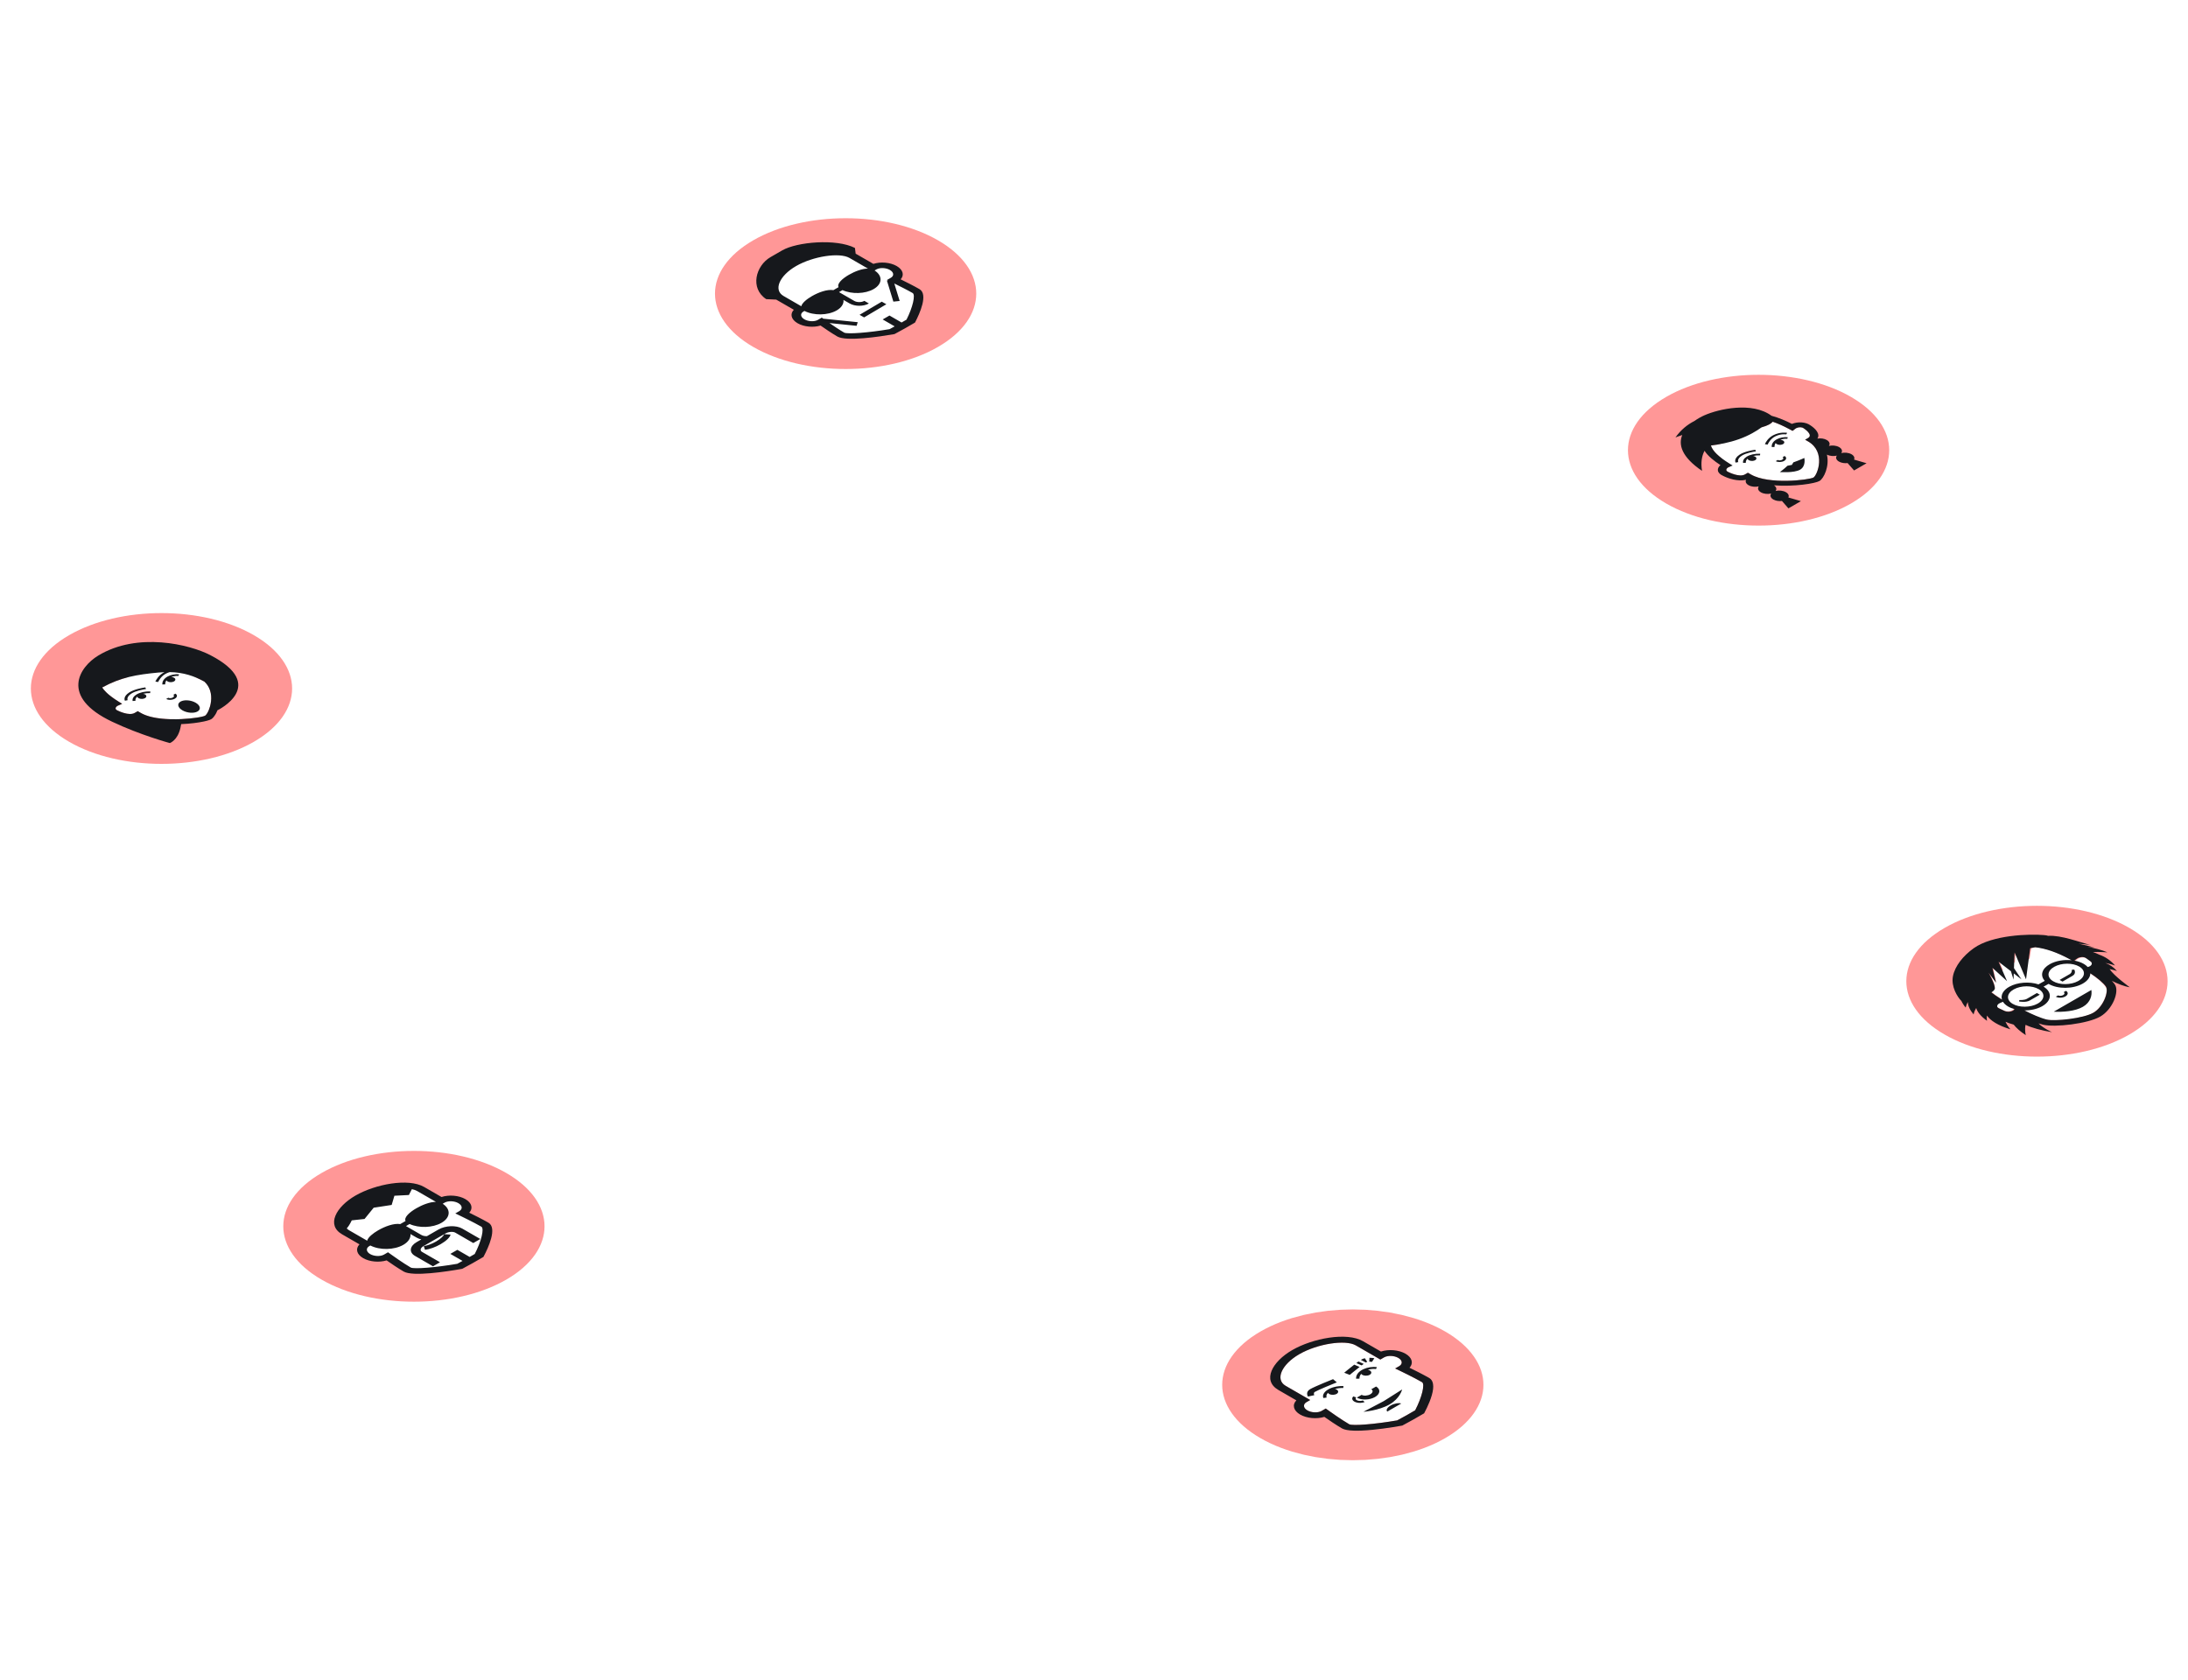 <svg width="1000" height="768" viewBox="0 0 1000 768" fill="none" xmlns="http://www.w3.org/2000/svg">
<path fill-rule="evenodd" clip-rule="evenodd" d="M373.711 126.853C366.658 130.925 366.658 137.527 373.711 141.599C380.764 145.671 392.2 145.671 399.253 141.599C406.306 137.527 406.306 130.925 399.253 126.853C392.2 122.782 380.764 122.782 373.711 126.853ZM344.265 158.598C320.95 145.138 320.95 123.315 344.265 109.854C367.581 96.394 405.383 96.394 428.698 109.854C452.014 123.315 452.014 145.138 428.698 158.598C405.383 172.058 367.581 172.058 344.265 158.598Z" fill="#FF9797"/>
<path fill-rule="evenodd" clip-rule="evenodd" d="M790.969 198.434C783.915 202.506 783.915 209.108 790.969 213.179C798.022 217.251 809.458 217.251 816.511 213.179C823.564 209.108 823.564 202.506 816.511 198.434C809.458 194.362 798.022 194.362 790.969 198.434ZM761.523 230.178C738.208 216.718 738.208 194.895 761.523 181.435C784.839 167.975 822.641 167.975 845.956 181.435C869.272 194.895 869.272 216.718 845.956 230.178C822.641 243.638 784.839 243.638 761.523 230.178Z" fill="#FF9797"/>
<path fill-rule="evenodd" clip-rule="evenodd" d="M61.035 307.361C53.982 311.433 53.982 318.034 61.035 322.106C68.088 326.178 79.524 326.178 86.577 322.106C93.63 318.034 93.63 311.433 86.577 307.361C79.524 303.289 68.088 303.289 61.035 307.361ZM31.59 339.105C8.274 325.645 8.274 303.822 31.59 290.362C54.905 276.902 92.707 276.902 116.023 290.362C139.338 303.822 139.338 325.645 116.023 339.105C92.707 352.565 54.905 352.565 31.59 339.105Z" fill="#FF9797"/>
<path fill-rule="evenodd" clip-rule="evenodd" d="M918.195 441.184C911.142 445.256 911.142 451.858 918.195 455.93C925.249 460.002 936.684 460.002 943.737 455.93C950.791 451.858 950.791 445.256 943.737 441.184C936.684 437.113 925.249 437.113 918.195 441.184ZM888.75 472.929C865.434 459.469 865.434 437.646 888.75 424.186C912.065 410.725 949.867 410.725 973.183 424.186C996.498 437.646 996.498 459.469 973.183 472.929C949.867 486.389 912.065 486.389 888.75 472.929Z" fill="#FF9797"/>
<path fill-rule="evenodd" clip-rule="evenodd" d="M176.404 553.223C169.351 557.295 169.351 563.897 176.404 567.969C183.458 572.041 194.893 572.041 201.946 567.969C209 563.897 209 557.295 201.946 553.223C194.893 549.152 183.458 549.152 176.404 553.223ZM146.959 584.968C123.643 571.508 123.643 549.685 146.959 536.225C170.274 522.765 208.076 522.765 231.392 536.225C254.707 549.685 254.707 571.508 231.392 584.968C208.076 598.428 170.274 598.428 146.959 584.968Z" fill="#FF9797"/>
<path fill-rule="evenodd" clip-rule="evenodd" d="M398.977 122.282C398.966 122.288 398.961 122.295 398.952 122.3L389.792 117.012C383.977 113.655 370.571 115.953 362.289 120.734C354.007 125.515 350.734 132.846 356.549 136.203L365.709 141.491C365.699 141.497 365.688 141.5 365.678 141.506C363.222 142.923 363.404 145.327 366.084 146.874C368.764 148.421 372.928 148.526 375.384 147.109C375.394 147.103 375.399 147.096 375.408 147.091C375.408 147.091 380.649 150.856 384.263 152.943C387.877 155.029 407.697 151.593 407.697 151.593L412.046 149.221L416.25 146.793C416.25 146.793 422.295 135.157 418.683 133.072C415.071 130.987 408.651 127.9 408.651 127.9C408.661 127.894 408.672 127.891 408.683 127.885C411.138 126.468 410.956 124.064 408.276 122.517C405.596 120.97 401.432 120.865 398.977 122.282Z" fill="white"/>
<path fill-rule="evenodd" clip-rule="evenodd" d="M392.847 143.919L394.937 145.097L405.096 139.085L403.006 137.908L392.847 143.919ZM407.239 126.929L405.403 127.987L405.867 128.211L405.354 128.264L408.303 137.884L411.182 137.586L408.734 129.599C410.831 130.629 414.672 132.548 417.129 133.967C418.492 134.801 417.145 140.546 414.306 146.126L412.05 147.429L406.523 144.239L403.418 146.032L408.9 149.197L406.577 150.466C397.044 152.086 387.23 152.839 385.816 152.045C383.682 150.813 380.926 148.952 379.095 147.683L391.498 148.95L392.014 147.288L376.261 145.678L375.592 145.197L373.741 146.267C372.131 147.131 369.424 147.008 367.638 145.977C365.857 144.949 365.639 143.391 367.122 142.461L367.671 142.144C371.87 144.315 378.35 144.238 382.395 141.903C384.671 140.589 385.703 138.829 385.506 137.108L388.33 138.738C390.751 140.135 394.694 140.132 397.12 138.731L395.055 137.539C393.771 138.281 391.682 138.283 390.4 137.542L383.463 133.538L385.052 132.62C389.253 134.548 395.408 134.39 399.303 132.142C403.347 129.807 403.48 126.066 399.721 123.643L400.619 123.123C402.229 122.259 404.936 122.382 406.723 123.414C408.504 124.442 408.721 125.999 407.239 126.929ZM358.102 135.306C353.403 132.593 356.136 126.073 363.837 121.628C371.62 117.134 383.707 115.292 388.238 117.908L396.683 122.783C393.96 122.778 390.556 124.131 387.991 125.612C385.06 127.305 382.417 129.629 383.249 131.277L380.896 132.635C378.041 132.155 374.015 133.681 371.083 135.373C368.729 136.732 366.562 138.5 366.226 139.996L358.102 135.306ZM409.829 121.621C406.861 119.907 402.456 119.56 399.163 120.629L391.344 116.115C391.26 116.067 391.164 116.032 391.078 115.986L390.742 113.345C382.138 108.975 364.215 110.581 357.486 114.465L355.071 115.859L354.553 116.158L352.138 117.552C345.409 121.437 342.629 131.784 350.197 136.751L354.802 136.968C354.872 137.01 354.925 137.058 354.996 137.099L362.815 141.612C360.963 143.514 361.565 146.057 364.533 147.77C367.446 149.452 371.746 149.817 375.018 148.819C376.826 150.085 380.137 152.352 382.71 153.838C386.807 156.203 401.988 153.904 408.324 152.805L408.823 152.718L413.549 150.139L413.573 150.126L418.191 147.459L418.35 147.153C420.281 143.437 424.33 134.538 420.236 132.174C417.666 130.69 413.783 128.749 411.629 127.691C413.378 125.8 412.751 123.308 409.829 121.621Z" fill="#16181C"/>
<path fill-rule="evenodd" clip-rule="evenodd" d="M950.141 438.063C949.9 438.161 949.709 438.287 949.537 438.416L948.022 439.552L946.257 438.569C940.622 435.432 935.521 433.57 930.668 432.969L928.39 433.406L926.072 447.592L921.211 435.259L920.716 442.418L923.993 447.578L920.55 444.829L920.354 447.656L919.292 443.823L913.765 439.411L917.381 448.336L910.879 442.193L912.332 449.004L909.058 444.382C909.058 444.382 911.791 449.501 911.708 451.499C911.678 452.244 910.954 452.887 910.058 453.401C911.257 454.376 912.644 455.377 914.258 456.414L915.897 457.467L913.878 458.303C913.648 458.398 913.427 458.501 913.244 458.64C912.729 459.027 912.475 459.46 912.526 459.858C912.576 460.238 912.894 460.56 913.472 460.814L915.957 462C917.122 462.512 918.979 462.385 919.965 461.64C920.06 461.567 920.131 461.487 920.204 461.409L921.648 459.863L923.738 461.112C926.753 462.916 931.791 465.268 934.999 466.079C938.675 467.009 951.787 465.731 956.424 463.145C961.041 460.57 963.787 453.534 962.481 451.33C961.405 449.52 957.704 446.39 954.052 444.207L951.962 442.957L954.689 442.177C954.827 442.139 954.969 442.102 955.097 442.048C956.447 441.491 956.714 440.442 955.811 439.706L953.949 438.311C953.479 437.928 952.932 437.733 952.278 437.691C951.588 437.647 950.829 437.779 950.141 438.063Z" fill="white"/>
<path fill-rule="evenodd" clip-rule="evenodd" d="M945.945 445.297L941.323 447.966L942.648 448.73L947.27 446.062C949.038 445.041 948.057 443.316 948.027 443.25L946.907 443.312C946.907 443.324 947.097 444.632 945.945 445.297ZM927.662 457.382L932.274 454.719L930.949 453.954L926.337 456.617C925.177 457.286 922.922 457.171 922.9 457.172L922.793 457.818C922.907 457.835 925.896 458.401 927.662 457.382ZM953.57 438.133L955.474 439.507C956.398 440.234 956.163 441.287 954.832 441.856C954.704 441.911 954.564 441.95 954.428 441.991L954.167 442.068C953.721 441.576 953.159 441.11 952.461 440.691C951.209 439.943 949.692 439.427 948.062 439.137L949.161 438.283C949.33 438.152 949.515 438.025 949.754 437.922C950.434 437.631 951.189 437.492 951.88 437.529C952.536 437.565 953.088 437.754 953.57 438.133ZM936.865 440.743C933.135 442.824 932.327 445.971 934.543 448.391L931.659 449.998C927.549 448.635 922.077 448.992 918.347 451.071C915.467 452.677 914.333 454.921 914.981 456.974L914.425 456.63C912.781 455.609 911.361 454.623 910.134 453.661C911.014 453.138 911.719 452.487 911.727 451.743C911.749 449.744 908.861 444.655 908.861 444.655L912.274 449.242L910.614 442.448L917.304 448.524L913.417 439.638L919.076 443.993L920.257 447.813L920.367 444.986L923.894 447.7L920.46 442.574L920.737 435.412L925.973 447.692L927.861 433.488L930.126 433.028C934.998 433.579 940.155 435.389 945.884 438.469L946.794 438.958C943.372 438.604 939.636 439.199 936.865 440.743ZM949.795 448.478C946.495 450.32 941.36 450.356 938.355 448.558C935.35 446.761 935.59 443.799 938.894 441.957C942.196 440.116 947.328 440.08 950.335 441.877C953.34 443.676 953.098 446.636 949.795 448.478ZM919.836 458.885C916.831 457.088 917.072 454.126 920.375 452.284C923.678 450.443 928.808 450.407 931.814 452.206C934.821 454.003 934.579 456.964 931.278 458.805C927.975 460.648 922.843 460.684 919.836 458.885ZM962.498 451.06C963.87 453.251 961.339 460.311 956.8 462.932C952.24 465.564 939.166 466.974 935.461 466.082C932.623 465.399 928.345 463.545 925.263 461.903C928.124 461.91 931.038 461.283 933.307 460.019C937.764 457.531 938.061 453.516 933.985 451.046L936.275 449.77C940.405 452.21 947.364 452.179 951.823 449.691C954.168 448.384 955.351 446.654 955.365 444.949C958.551 446.99 961.521 449.507 962.498 451.06ZM920.744 461.317L920.524 461.563C920.452 461.643 920.385 461.723 920.291 461.797C919.326 462.551 917.475 462.696 916.294 462.197L913.773 461.036C913.188 460.789 912.86 460.47 912.797 460.091C912.734 459.692 912.975 459.257 913.478 458.865C913.657 458.726 913.877 458.619 914.103 458.522L915.428 457.954C915.91 458.726 916.669 459.449 917.71 460.071C918.603 460.606 919.635 461.016 920.744 461.317ZM956.533 435.189C960.112 435.12 963.171 435.359 963.171 435.359C960.551 434.218 957.139 433.371 954.017 432.84C955.952 432.988 957.306 433.18 957.306 433.18C955.169 432.603 952.518 431.945 949.883 431.385C952.936 431.66 955.241 431.988 955.241 431.988C950.657 430.751 942.07 427.448 936.091 427.805C935.591 427.654 934.961 427.535 934.159 427.464C927.585 426.889 910.607 427.35 902.054 433.481C897.258 436.918 893.451 441.627 892.561 446.313C891.655 451.076 894.6 455.752 896.447 457.607C896.874 458.543 897.503 459.542 898.402 460.62C898.402 460.62 898.569 459.576 899.308 458.172C899.334 458.164 899.357 458.159 899.382 458.15C899.454 459.755 900.211 461.607 902.004 463.756C902.004 463.756 902.217 462.447 903.2 460.79C903.697 462.535 905.162 464.49 908.139 466.661C908.139 466.661 907.916 465.649 908.098 464.218C908.115 464.245 908.115 464.271 908.135 464.299C909.76 466.554 912.992 468.738 918.82 470.534C918.82 470.534 917.542 469.166 916.578 467.098C917.637 467.568 918.882 468.004 920.332 468.396C921.513 469.915 923.299 471.526 925.873 473.225C925.873 473.225 925.241 471.142 925.746 468.486C928.482 469.81 933.153 471.12 937.831 471.845C937.831 471.845 933.969 470.144 931.693 467.847C932.401 468.075 933.089 468.281 933.721 468.433C939.221 469.758 954.22 467.997 959.898 464.72C965.526 461.471 968.673 453.398 966.643 450.167C966.297 449.616 965.795 449.014 965.194 448.391C967.896 449.736 970.857 450.926 973.387 451.318C973.387 451.318 966.344 446.277 964.176 443.029C966.186 443.418 967.536 443.911 967.536 443.911C965.937 442.048 964.099 440.891 962.206 440.206C964.867 440.718 966.653 441.372 966.653 441.372C964.52 438.886 962.065 437.355 959.535 436.458C958.51 435.968 957.509 435.545 956.533 435.189ZM951.965 460.255C955.49 458.22 956.221 454.947 955.833 452.562L938.641 462.487C942.803 462.718 948.442 462.289 951.965 460.255ZM943.985 455.49C945.271 454.747 945.378 453.614 944.231 452.951L943.185 453.555C943.763 453.889 943.653 454.489 942.952 454.894C942.251 455.298 941.211 455.363 940.632 455.029L939.587 455.633C940.734 456.295 942.708 456.227 943.985 455.49Z" fill="#16181C"/>
<path fill-rule="evenodd" clip-rule="evenodd" d="M72.467 307.44C62.405 308.391 55.309 309.581 46.696 314.277C46.699 314.28 46.7 314.282 46.703 314.285C47.176 315.008 47.805 315.744 48.576 316.497C48.659 316.578 48.741 316.659 48.828 316.74C49.056 316.954 49.291 317.169 49.542 317.386C49.776 317.586 50.025 317.788 50.279 317.99C50.546 318.204 50.826 318.419 51.114 318.636C51.436 318.875 51.766 319.116 52.117 319.36C52.29 319.481 52.465 319.602 52.644 319.724C53.18 320.084 53.731 320.446 54.326 320.816L55.834 321.751L54.029 322.527C53.899 322.583 53.773 322.642 53.657 322.71C53.589 322.749 53.525 322.79 53.465 322.836C53.008 323.192 52.788 323.585 52.846 323.946C52.9 324.289 53.195 324.577 53.724 324.8L53.883 324.875C53.93 324.899 58.915 327.418 61.538 325.917L62.959 325.104L64.35 325.907C64.624 326.066 64.912 326.215 65.208 326.359C65.24 326.374 65.272 326.387 65.302 326.401C65.374 326.433 65.444 326.464 65.514 326.496C65.718 326.588 65.919 326.681 66.13 326.766C66.255 326.817 66.385 326.864 66.513 326.912C66.707 326.986 66.902 327.06 67.104 327.13C67.246 327.179 67.394 327.225 67.539 327.271C67.739 327.335 67.939 327.397 68.142 327.455C68.286 327.497 68.434 327.536 68.58 327.576C68.793 327.633 69.007 327.689 69.224 327.741C69.371 327.776 69.519 327.81 69.67 327.844C69.893 327.895 70.12 327.942 70.347 327.987L70.481 328.014C70.585 328.034 70.688 328.054 70.792 328.074C71.032 328.118 71.275 328.16 71.517 328.2C71.629 328.219 71.74 328.237 71.852 328.255C71.882 328.259 71.912 328.264 71.942 328.268C72.213 328.31 72.484 328.347 72.758 328.382C72.791 328.387 72.825 328.392 72.858 328.396C72.945 328.407 73.031 328.42 73.116 328.43C73.426 328.468 73.741 328.501 74.056 328.532L74.152 328.543C74.201 328.548 74.252 328.554 74.302 328.558C74.819 328.607 75.34 328.649 75.86 328.681C75.871 328.682 75.881 328.682 75.891 328.683C76.386 328.715 76.883 328.739 77.38 328.757C77.421 328.758 77.46 328.76 77.5 328.761C78.531 328.797 79.559 328.807 80.57 328.794C80.604 328.794 80.639 328.793 80.675 328.792C81.057 328.787 81.438 328.779 81.816 328.767C81.823 328.767 81.829 328.767 81.835 328.767L81.85 328.766C82.249 328.753 82.644 328.739 83.035 328.72C85.681 328.595 88.101 328.339 89.986 328.049C89.995 328.047 90.005 328.045 90.015 328.044C90.46 327.975 90.868 327.905 91.247 327.834C91.287 327.827 91.326 327.819 91.365 327.812C91.72 327.744 92.043 327.676 92.331 327.608C92.371 327.599 92.408 327.591 92.448 327.581C92.724 327.514 92.969 327.448 93.171 327.385C93.195 327.376 93.213 327.37 93.236 327.363C93.438 327.297 93.605 327.232 93.719 327.172C93.809 327.116 93.907 327.031 94.007 326.935C94.025 326.917 94.044 326.899 94.062 326.88C94.159 326.779 94.26 326.661 94.361 326.527C94.379 326.504 94.396 326.48 94.411 326.457C94.519 326.312 94.625 326.154 94.733 325.977L94.736 325.972C94.846 325.788 94.956 325.584 95.065 325.369C95.077 325.342 95.092 325.316 95.105 325.29C95.214 325.069 95.321 324.837 95.423 324.588C95.428 324.579 95.431 324.57 95.435 324.56C95.65 324.041 95.847 323.465 96.017 322.847C96.018 322.836 96.022 322.824 96.026 322.813C96.788 319.975 96.889 316.29 94.875 313.294C94.87 313.289 94.867 313.284 94.863 313.28C94.677 313.005 94.472 312.736 94.251 312.474C94.24 312.462 94.23 312.449 94.219 312.436C93.99 312.17 93.742 311.91 93.474 311.659C93.463 311.65 93.451 311.641 93.442 311.631C93.436 311.627 93.431 311.623 93.426 311.618C93.405 311.598 93.377 311.578 93.355 311.558C87.645 308.446 81.579 306.578 72.467 307.44Z" fill="white"/>
<path fill-rule="evenodd" clip-rule="evenodd" d="M82.5 320.733C80.832 321.696 81.226 323.486 83.381 324.73C85.535 325.973 88.635 326.2 90.302 325.238C91.97 324.275 91.576 322.485 89.422 321.242C87.267 319.998 84.167 319.77 82.5 320.733ZM74.191 312.904L75.519 312.86C75.472 312.193 75.668 311.569 76.072 311.017C76.147 311.163 76.271 311.304 76.447 311.429C77.166 311.937 78.474 312.007 79.367 311.583C80.26 311.16 80.403 310.403 79.683 309.894C79.325 309.642 78.824 309.498 78.302 309.469C79.311 309.087 80.471 308.91 81.606 308.995L81.797 308.233C79.982 308.1 78.113 308.463 76.668 309.228C74.996 310.136 74.087 311.436 74.191 312.904ZM93.425 311.618C93.429 311.622 93.435 311.627 93.44 311.631C93.45 311.641 93.461 311.649 93.472 311.659C93.741 311.909 93.989 312.17 94.218 312.435C94.229 312.448 94.238 312.461 94.25 312.474C94.471 312.736 94.675 313.005 94.861 313.28C94.865 313.285 94.869 313.289 94.873 313.294C96.888 316.29 96.787 319.975 96.024 322.812C96.021 322.824 96.017 322.836 96.016 322.847C95.846 323.465 95.649 324.041 95.433 324.56C95.43 324.57 95.427 324.579 95.422 324.588C95.319 324.836 95.213 325.069 95.103 325.29C95.091 325.316 95.075 325.342 95.064 325.368C94.954 325.584 94.844 325.788 94.734 325.972L94.731 325.976C94.624 326.154 94.517 326.312 94.41 326.457C94.394 326.48 94.377 326.504 94.36 326.527C94.258 326.661 94.157 326.779 94.061 326.88C94.043 326.899 94.023 326.917 94.004 326.934C93.905 327.031 93.807 327.116 93.717 327.172C93.604 327.232 93.436 327.296 93.234 327.362C93.212 327.37 93.194 327.376 93.17 327.384C92.967 327.448 92.723 327.514 92.447 327.581C92.406 327.59 92.369 327.599 92.33 327.608C92.041 327.676 91.719 327.744 91.364 327.812C91.325 327.819 91.285 327.827 91.246 327.834C90.866 327.905 90.459 327.975 90.014 328.044C90.004 328.045 89.993 328.047 89.984 328.048C88.1 328.339 85.679 328.595 83.034 328.719C82.643 328.739 82.248 328.753 81.848 328.766L81.833 328.766C81.827 328.767 81.821 328.767 81.814 328.767C81.437 328.779 81.056 328.787 80.674 328.792C80.638 328.792 80.603 328.794 80.568 328.794C79.558 328.807 78.529 328.797 77.498 328.761C77.459 328.76 77.419 328.758 77.379 328.757C76.881 328.739 76.385 328.714 75.889 328.683C75.88 328.682 75.87 328.682 75.859 328.681C75.338 328.649 74.817 328.607 74.3 328.558C74.251 328.554 74.2 328.548 74.15 328.543L74.055 328.532C73.739 328.501 73.425 328.468 73.115 328.429C73.029 328.42 72.944 328.406 72.857 328.395C72.824 328.392 72.789 328.387 72.757 328.382C72.483 328.347 72.211 328.309 71.941 328.268C71.91 328.263 71.881 328.259 71.85 328.254C71.738 328.237 71.628 328.219 71.516 328.2C71.273 328.16 71.031 328.118 70.791 328.074C70.687 328.054 70.584 328.034 70.479 328.014L70.346 327.987C70.118 327.942 69.891 327.895 69.669 327.844C69.518 327.81 69.37 327.776 69.223 327.741C69.006 327.689 68.791 327.633 68.579 327.576C68.432 327.536 68.285 327.497 68.141 327.455C67.938 327.397 67.738 327.335 67.538 327.271C67.393 327.225 67.245 327.179 67.103 327.129C66.901 327.06 66.706 326.985 66.511 326.912C66.383 326.864 66.253 326.817 66.128 326.766C65.918 326.681 65.717 326.588 65.513 326.496C65.442 326.464 65.371 326.433 65.301 326.401C65.27 326.387 65.238 326.373 65.207 326.359C64.91 326.215 64.623 326.065 64.348 325.907L62.957 325.104L61.536 325.917C58.913 327.418 53.929 324.899 53.882 324.875L53.722 324.8C53.194 324.576 52.898 324.289 52.844 323.946C52.787 323.585 53.007 323.192 53.464 322.836C53.524 322.79 53.586 322.748 53.654 322.709C53.771 322.642 53.898 322.582 54.027 322.527L55.833 321.751L54.325 320.816C53.73 320.446 53.179 320.083 52.643 319.724C52.464 319.601 52.289 319.481 52.116 319.36C51.765 319.116 51.435 318.875 51.113 318.636C50.825 318.419 50.545 318.204 50.277 317.99C50.024 317.788 49.775 317.586 49.541 317.386C49.29 317.169 49.054 316.954 48.826 316.74C48.74 316.659 48.658 316.578 48.573 316.497C47.803 315.745 47.175 315.008 46.701 314.285C46.699 314.282 46.698 314.279 46.695 314.277C55.308 309.581 62.404 308.391 72.466 307.44C73.409 307.351 74.312 307.298 75.193 307.265C75.133 307.295 75.075 307.313 75.014 307.345C72.654 308.566 71.487 310.523 71.001 311.583L72.287 311.767C72.645 310.982 73.714 309.033 75.89 307.912C76.48 307.607 77.047 307.4 77.585 307.244C83.986 307.38 88.786 309.069 93.354 311.558C93.375 311.578 93.402 311.597 93.425 311.618ZM96.071 299.46C86.746 294.624 62.897 288.761 44.863 299.71C36.292 304.913 27.206 318.509 51.232 329.917C64.205 336.077 77.63 339.687 77.63 339.687C77.63 339.687 81.172 338.449 82.428 332.884C82.589 332.278 82.706 331.659 82.803 331.035C86.912 330.858 90.644 330.367 93.236 329.809C93.239 329.808 93.242 329.808 93.245 329.807C93.758 329.697 94.227 329.583 94.645 329.47C94.654 329.468 94.66 329.465 94.668 329.463C95.08 329.35 95.445 329.237 95.751 329.124L95.764 329.119C96.072 329.006 96.324 328.894 96.512 328.785C96.625 328.72 96.74 328.638 96.856 328.548C96.89 328.522 96.923 328.492 96.957 328.464C97.043 328.392 97.131 328.313 97.219 328.228C97.252 328.195 97.286 328.162 97.32 328.127C97.422 328.021 97.527 327.907 97.63 327.785C97.643 327.768 97.658 327.752 97.673 327.733C97.924 327.431 98.172 327.079 98.413 326.687L98.446 326.63C98.563 326.44 98.675 326.241 98.786 326.033C98.789 326.027 98.792 326.022 98.794 326.016C99.031 325.569 99.254 325.085 99.457 324.569C99.458 324.63 99.46 324.665 99.46 324.665C99.46 324.665 122.83 313.338 96.071 299.46ZM68.701 316.073C66.158 316.013 63.914 316.536 62.335 317.503C61.009 318.337 60.381 319.416 60.612 320.463L61.931 320.353C61.784 319.698 62.091 319.028 62.751 318.446C62.802 318.748 63.051 319.037 63.489 319.243C64.37 319.658 65.68 319.577 66.414 319.06C67.147 318.546 67.026 317.79 66.146 317.376C65.928 317.273 65.687 317.202 65.432 317.159C66.388 316.925 67.469 316.813 68.624 316.84L68.701 316.073ZM79.924 319.383C81.084 318.714 81.189 317.685 80.16 317.092L79.213 317.639C79.729 317.937 79.63 318.478 78.993 318.845C78.356 319.213 77.418 319.27 76.902 318.972L75.955 319.519C76.983 320.113 78.765 320.053 79.924 319.383ZM66.731 314.974L66.414 314.233C64.578 314.512 61.194 315.189 59.072 316.548C56.077 318.482 57.039 320.251 57.081 320.325L58.346 320.077C58.315 320.019 57.603 318.637 60.056 317.054C62.018 315.794 65.373 315.18 66.731 314.974Z" fill="#16181C"/>
<path fill-rule="evenodd" clip-rule="evenodd" d="M201.581 548.896C201.57 548.902 201.565 548.909 201.555 548.914L192.241 543.537C186.329 540.124 172.568 542.535 164.025 547.467C155.483 552.399 152.036 559.921 157.949 563.335L167.262 568.711C167.253 568.717 167.241 568.72 167.23 568.726C164.698 570.188 164.853 572.649 167.578 574.223C170.303 575.796 174.567 575.885 177.099 574.423C177.11 574.417 177.115 574.411 177.125 574.405C177.125 574.405 182.444 578.239 186.118 580.36C189.793 582.482 210.137 578.878 210.137 578.878L214.62 576.43L218.958 573.925C218.958 573.925 225.297 561.983 221.624 559.863C217.952 557.742 211.418 554.608 211.418 554.608C211.427 554.602 211.439 554.599 211.45 554.593C213.981 553.131 213.826 550.67 211.101 549.097C208.377 547.523 204.113 547.434 201.581 548.896Z" fill="white"/>
<path fill-rule="evenodd" clip-rule="evenodd" d="M209.982 553.62L208.09 554.711L209.965 555.611C210.031 555.642 216.464 558.732 220.022 560.786C221.408 561.634 219.956 567.524 216.975 573.251L214.648 574.596L209.028 571.351L205.825 573.201L211.399 576.419L209.003 577.728C199.22 579.428 189.159 580.241 187.721 579.434C184.175 577.388 178.942 573.621 178.89 573.583L177.337 572.465L175.428 573.568C173.768 574.46 170.997 574.346 169.181 573.297C167.37 572.251 167.168 570.657 168.699 569.699L169.266 569.371C173.537 571.577 180.175 571.47 184.348 569.061C186.696 567.706 187.775 565.899 187.597 564.137L190.467 565.794C191.081 566.149 191.794 566.414 192.556 566.589L190.414 567.825C187.197 569.683 186.856 572.508 189.656 574.124L197.893 578.88L201.097 577.03L192.859 572.275C191.815 571.672 192.136 570.467 193.563 569.643L202.951 564.224C202.776 564.934 201.59 566.226 199.299 567.548C197.393 568.649 195.196 569.47 193.7 569.642L194.235 571.338C196.344 571.097 199.024 570.131 201.399 568.76C203.963 567.28 205.658 565.644 205.933 564.385L202.994 564.199L203.517 563.897C204.943 563.074 207.029 562.888 208.074 563.491L216.312 568.247L219.515 566.398L211.277 561.642C208.478 560.026 203.585 560.222 200.368 562.079L195.118 565.11C194.207 565.136 193.289 564.958 192.602 564.561L185.549 560.489L187.188 559.543C191.464 561.501 197.77 561.312 201.788 558.993C205.961 556.584 206.144 552.753 202.327 550.287L203.254 549.75C204.912 548.858 207.683 548.972 209.5 550.021C211.311 551.067 211.513 552.661 209.982 553.62ZM159.551 562.409C159.129 562.165 158.787 561.881 158.485 561.579C159.774 560.096 160.772 557.876 160.772 557.876L166.612 557.241L170.783 552.097L179.007 550.834L180.26 546.626L186.882 546.287L188.241 543.614C189.168 543.812 189.988 544.086 190.639 544.462L199.225 549.418C196.435 549.426 192.933 550.826 190.289 552.352C187.265 554.098 184.526 556.491 185.358 558.176L182.93 559.577C180.012 559.097 175.871 560.676 172.846 562.422C170.418 563.824 168.176 565.643 167.813 567.178L159.551 562.409ZM212.704 548.172C209.686 546.43 205.178 546.093 201.793 547.202L193.843 542.612C186.607 538.435 171.49 541.339 162.451 546.557C153.574 551.682 149.002 560.018 156.347 564.258L164.297 568.848C162.376 570.803 162.96 573.405 165.978 575.147C168.94 576.857 173.339 577.213 176.703 576.176C178.539 577.465 181.9 579.773 184.517 581.284C188.682 583.688 204.261 581.268 210.763 580.117L211.276 580.025L216.15 577.363L216.174 577.35L220.937 574.6L221.105 574.285C223.129 570.471 227.39 561.34 223.227 558.937C220.613 557.428 216.663 555.456 214.471 554.382C216.284 552.437 215.675 549.887 212.704 548.172Z" fill="#16181C"/>
<g filter="url(#filter0_d_1188_4601)">
<circle cx="31.746" cy="31.746" r="31.746" transform="matrix(0.866 -0.5 0.866 0.5 563.305 629.064)" fill="url(#paint0_linear_1188_4601)" stroke="#FF9797" stroke-width="34"/>
<path fill-rule="evenodd" clip-rule="evenodd" d="M630.867 617.505L619.644 611.026C614.894 608.284 602.109 610.283 593.833 615.06C585.645 619.787 582.673 626.681 587.599 629.525L598.822 636.004L597.028 637.039C595.449 638.028 595.657 639.671 597.524 640.749C599.397 641.83 602.253 641.948 603.962 641.028L605.93 639.891L607.53 641.044C607.583 641.083 612.98 644.965 616.634 647.075C618.117 647.906 628.486 647.068 638.571 645.316L642.764 643.027L646.789 640.702C649.86 634.797 651.357 628.727 649.93 627.853C646.261 625.735 639.63 622.551 639.564 622.518L637.63 621.591L639.581 620.465C641.16 619.478 640.952 617.834 639.084 616.756C637.212 615.675 634.356 615.558 632.646 616.477L630.867 617.505Z" fill="white"/>
<path fill-rule="evenodd" clip-rule="evenodd" d="M623.051 621.951C620.855 623.006 619.667 624.581 619.788 626.281L621.331 626.229C621.276 625.452 621.559 624.709 622.114 624.051C622.199 624.168 622.303 624.282 622.45 624.385C623.285 624.975 624.805 625.056 625.84 624.564C626.879 624.072 627.044 623.194 626.208 622.602C625.926 622.402 625.565 622.267 625.173 622.186C626.387 621.811 627.711 621.683 628.9 621.843L629.277 620.975C627.229 620.699 624.902 621.064 623.051 621.951ZM635.592 638.504C633.981 639.433 633.36 640.611 634.034 641.298L640.434 637.603C639.243 637.216 637.204 637.573 635.592 638.504ZM623.146 641.389C623.146 641.389 630.158 640.866 635.041 638.047C639.924 635.228 640.828 631.181 640.828 631.181L632.4 636.523L623.146 641.389ZM625.813 618.47C626.345 618.472 626.835 618.543 627.038 618.586L628.129 616.908C627.882 616.857 626.998 616.691 625.883 616.688L625.813 618.47ZM639.581 620.465L637.63 621.591L639.564 622.518C639.63 622.551 646.261 625.735 649.93 627.853C651.357 628.726 649.86 634.797 646.788 640.701L642.763 643.026L638.571 645.316C628.486 647.068 618.117 647.906 616.634 647.075C612.98 644.965 607.584 641.083 607.53 641.044L605.931 639.891L603.963 641.028C602.253 641.947 599.396 641.829 597.524 640.749C595.656 639.671 595.449 638.027 597.028 637.039L598.822 636.004L587.599 629.525C582.673 626.681 585.644 619.787 593.833 615.06C602.108 610.282 614.894 608.284 619.644 611.026L630.867 617.505L632.646 616.477C634.355 615.557 637.213 615.675 639.084 616.756C640.952 617.834 641.16 619.478 639.581 620.465ZM642.386 614.85C639.276 613.054 634.629 612.707 631.14 613.85L622.946 609.119C615.487 604.813 599.904 607.807 590.587 613.186C581.435 618.469 576.725 627.06 584.297 631.431L592.491 636.162C590.511 638.177 591.111 640.859 594.222 642.655C597.275 644.418 601.81 644.784 605.278 643.715C607.17 645.044 610.634 647.424 613.331 648.981C614.438 649.62 616.333 649.924 618.64 650.01C619.793 650.053 621.049 650.041 622.368 649.985C628.645 649.722 636.272 648.507 640.386 647.778L640.914 647.684L645.937 644.94L645.961 644.927L650.873 642.091L651.047 641.767C652.362 639.287 654.591 634.631 654.984 630.906C655.066 630.128 655.062 629.395 654.957 628.727C654.77 627.522 654.252 626.535 653.232 625.946C650.538 624.391 646.466 622.358 644.206 621.252C646.078 619.247 645.449 616.618 642.386 614.85ZM610.727 631.153C610.549 631.068 610.35 631.008 610.149 630.958C611.289 630.639 612.575 630.475 613.924 630.505L614.011 629.615C611.066 629.547 608.335 630.234 606.512 631.499C604.976 632.567 604.345 633.911 604.82 635.094L606.323 634.877C606.046 634.19 606.271 633.424 606.919 632.724C607.059 632.951 607.293 633.159 607.64 633.321C608.663 633.805 610.185 633.71 611.038 633.109C611.889 632.512 611.75 631.634 610.727 631.153ZM621.4 620.894L618.939 619.843C616.726 621.549 614.379 623.51 614.357 623.529L616.889 624.525C616.912 624.506 619.222 622.573 621.4 620.894ZM610.982 627.935L609.258 626.473C608.92 626.608 600.962 629.783 598.786 631.04C596.561 632.324 597.654 634.214 597.788 634.425L600.693 633.794C600.53 633.536 600.232 632.703 600.95 632.289C602.588 631.343 608.747 628.826 610.982 627.935ZM624.428 618.735C624.559 618.659 624.712 618.601 624.893 618.559L623.775 616.908C623.205 617.043 622.696 617.236 622.264 617.486L621.975 617.658L624.212 618.863L624.428 618.735ZM623.272 619.497L620.883 618.392C620.575 618.613 620.241 618.857 619.896 619.114L622.327 620.187C622.656 619.941 622.975 619.709 623.272 619.497ZM628.438 634.637C630.865 633.236 631.082 631.08 628.919 629.831L626.718 631.102C627.687 631.662 627.488 632.687 626.274 633.388C625.059 634.089 623.284 634.203 622.315 633.644L620.112 634.915C622.275 636.164 626.011 636.038 628.438 634.637ZM619.839 634.82L618.534 634.359C618.185 634.68 618.009 635.047 618.024 635.418C618.042 635.952 618.44 636.444 619.142 636.806C619.832 637.159 620.739 637.342 621.689 637.323C622.424 637.307 623.13 637.171 623.727 636.928L622.853 636.203C622.508 636.343 622.096 636.422 621.66 636.431C621.102 636.442 620.577 636.337 620.176 636.134C619.793 635.937 619.577 635.671 619.567 635.385C619.559 635.187 619.652 634.993 619.839 634.82Z" fill="#16181C"/>
</g>
<path fill-rule="evenodd" clip-rule="evenodd" d="M789.771 213.718C789.705 213.756 789.644 213.797 789.588 213.841C789.149 214.184 788.943 214.566 789.004 214.917C789.064 215.251 789.356 215.532 789.874 215.752L790.031 215.827C790.077 215.85 794.97 218.329 797.495 216.886L798.862 216.103L800.23 216.893C808.467 221.648 826.764 219.394 828.817 218.299C830.712 217.115 834.61 206.556 826.372 201.801L825.005 201.011L826.36 200.222C828.879 198.753 824.57 195.942 824.526 195.913L824.395 195.823C824.014 195.523 823.527 195.355 822.949 195.321C822.34 195.285 821.68 195.404 821.085 195.658C820.876 195.747 820.716 195.857 820.568 195.971L819.281 196.976L817.69 196.121C815.062 194.706 812.58 193.608 810.196 192.792C809.56 193.601 808.117 194.508 805.114 195.352C802.86 196.993 799.4 199.111 794.782 200.761C790.232 202.386 785.479 203.23 781.943 203.668C782.747 206.197 785.542 208.88 790.389 211.881L791.871 212.8L790.129 213.543C790.005 213.597 789.883 213.654 789.771 213.718Z" fill="white"/>
<path fill-rule="evenodd" clip-rule="evenodd" d="M812.093 200.797C810.48 201.67 809.621 202.93 809.749 204.357L811.039 204.323C810.982 203.673 811.162 203.068 811.545 202.534C811.619 202.677 811.742 202.814 811.916 202.937C812.625 203.435 813.898 203.511 814.759 203.104C815.621 202.697 815.745 201.963 815.035 201.463C814.684 201.215 814.194 201.072 813.685 201.041C814.659 200.677 815.784 200.512 816.89 200.6L817.062 199.861C815.294 199.72 813.483 200.061 812.093 200.797ZM810.449 198.955C808.174 200.129 807.075 202.027 806.621 203.054L807.876 203.241C808.21 202.48 809.213 200.59 811.311 199.512C813.954 198.153 816.29 198.566 816.384 198.584L816.794 197.876C816.668 197.852 813.677 197.295 810.449 198.955ZM818.957 212.52L816.951 212.912C815.369 214.445 813.47 215.803 813.47 215.803C813.47 215.803 819.96 216.301 822.733 214.7C825.506 213.099 824.645 209.352 824.645 209.352C824.645 209.352 822.292 210.448 819.636 211.362L818.957 212.52ZM815.442 210.694C816.557 210.05 816.64 209.051 815.629 208.467L814.717 208.993C815.224 209.286 815.138 209.812 814.526 210.165C813.914 210.519 813.002 210.569 812.495 210.276L811.584 210.803C812.595 211.386 814.326 211.338 815.442 210.694ZM824.394 195.824L824.524 195.915C824.568 195.943 828.878 198.754 826.358 200.223L825.003 201.013L826.37 201.802C834.608 206.558 830.711 217.117 828.816 218.301C826.763 219.396 808.465 221.65 800.227 216.894L798.86 216.105L797.492 216.887C794.968 218.331 790.075 215.852 790.029 215.828L789.872 215.754C789.353 215.533 789.063 215.252 789.003 214.918C788.941 214.567 789.147 214.186 789.586 213.842C789.643 213.798 789.703 213.758 789.769 213.72C789.881 213.655 790.004 213.598 790.128 213.544L791.871 212.802L790.387 211.883C785.541 208.881 782.745 206.198 781.941 203.67C785.478 203.231 790.23 202.388 794.781 200.763C799.4 199.113 802.859 196.994 805.112 195.353C808.115 194.51 809.558 193.603 810.196 192.793C812.579 193.609 815.06 194.708 817.688 196.122L819.28 196.978L820.566 195.972C820.714 195.859 820.875 195.75 821.084 195.659C821.678 195.406 822.339 195.286 822.947 195.322C823.525 195.356 824.012 195.525 824.394 195.824ZM827.446 194.451C826.417 193.672 824.955 193.192 823.324 193.096C821.83 193.008 820.293 193.248 818.968 193.775C816.247 192.382 813.115 191.008 809.662 190.065C800.702 183.458 785.445 186.989 778.948 189.865C777.606 190.46 775.981 191.34 774.401 192.465C771.197 194.087 768.211 196.492 765.741 199.989C765.741 199.989 766.903 199.488 768.853 198.862C767.064 203.234 768.457 208.839 777.892 215.243C777.282 211.526 777.746 208.513 779.037 206.072C780.609 208.535 783.442 210.748 786.322 212.622C785.41 213.386 784.993 214.274 785.147 215.135C785.313 216.078 786.145 216.921 787.493 217.515C789.853 218.742 794.251 220.21 798.019 219.334C797.594 220.16 797.962 221.111 799.136 221.789C800.433 222.538 802.308 222.724 803.829 222.346C803.177 223.225 803.498 224.307 804.795 225.056C806.097 225.808 807.979 225.991 809.507 225.608C808.842 226.489 809.161 227.577 810.463 228.328C811.584 228.975 813.138 229.197 814.523 229.003L814.445 229.048L817.375 232.389L823.09 229.09L817.364 227.417C817.758 226.598 817.387 225.665 816.231 224.998C814.929 224.247 813.045 224.063 811.521 224.446C812.143 223.617 811.888 222.611 810.776 221.868C819.982 222.558 829.546 221.051 831.563 219.887C833.588 218.718 836.21 213.155 834.975 207.819C836.268 208.494 838.05 208.652 839.513 208.286C838.849 209.166 839.167 210.254 840.469 211.006C841.59 211.653 843.144 211.874 844.529 211.681L844.451 211.726L847.381 215.066L853.096 211.767L847.371 210.094C847.764 209.276 847.392 208.343 846.237 207.676C844.935 206.925 843.051 206.74 841.527 207.123C842.189 206.242 841.871 205.155 840.569 204.404C839.272 203.655 837.397 203.47 835.874 203.846C836.529 202.968 836.207 201.885 834.91 201.137C833.724 200.452 832.056 200.242 830.613 200.499C832.09 198.33 829.56 195.807 827.446 194.451ZM802.531 206.326L802.208 205.603C800.428 205.864 797.148 206.502 795.107 207.812C792.231 209.675 793.198 211.401 793.241 211.473L794.466 211.24C794.434 211.183 793.718 209.835 796.073 208.309C797.96 207.095 801.213 206.519 802.531 206.326ZM801.306 208.444C802.231 208.223 803.281 208.119 804.406 208.153L804.465 207.408C801.992 207.334 799.818 207.829 798.299 208.76C797.024 209.563 796.433 210.609 796.677 211.629L797.959 211.53C797.804 210.892 798.09 210.242 798.721 209.68C798.775 209.973 799.023 210.256 799.453 210.459C800.319 210.868 801.59 210.797 802.296 210.299C802.999 209.803 802.868 209.068 802.004 208.659C801.791 208.558 801.555 208.487 801.306 208.444Z" fill="#16181C"/>
<defs>
<filter id="filter0_d_1188_4601" x="554.59" y="594.598" width="127.406" height="76.934" filterUnits="userSpaceOnUse" color-interpolation-filters="sRGB">
<feFlood flood-opacity="0" result="BackgroundImageFix"/>
<feColorMatrix in="SourceAlpha" type="matrix" values="0 0 0 0 0 0 0 0 0 0 0 0 0 0 0 0 0 0 127 0" result="hardAlpha"/>
<feOffset dy="4"/>
<feGaussianBlur stdDeviation="2"/>
<feComposite in2="hardAlpha" operator="out"/>
<feColorMatrix type="matrix" values="0 0 0 0 0 0 0 0 0 0 0 0 0 0 0 0 0 0 0.25 0"/>
<feBlend mode="normal" in2="BackgroundImageFix" result="effect1_dropShadow_1188_4601"/>
<feBlend mode="normal" in="SourceGraphic" in2="effect1_dropShadow_1188_4601" result="shape"/>
</filter>
<linearGradient id="paint0_linear_1188_4601" x1="42.388" y1="-45.932" x2="-86.126" y2="-1.298" gradientUnits="userSpaceOnUse">
<stop stop-color="#5A1E8F"/>
<stop offset="1" stop-color="#F9F9F9"/>
</linearGradient>
</defs>
</svg>
